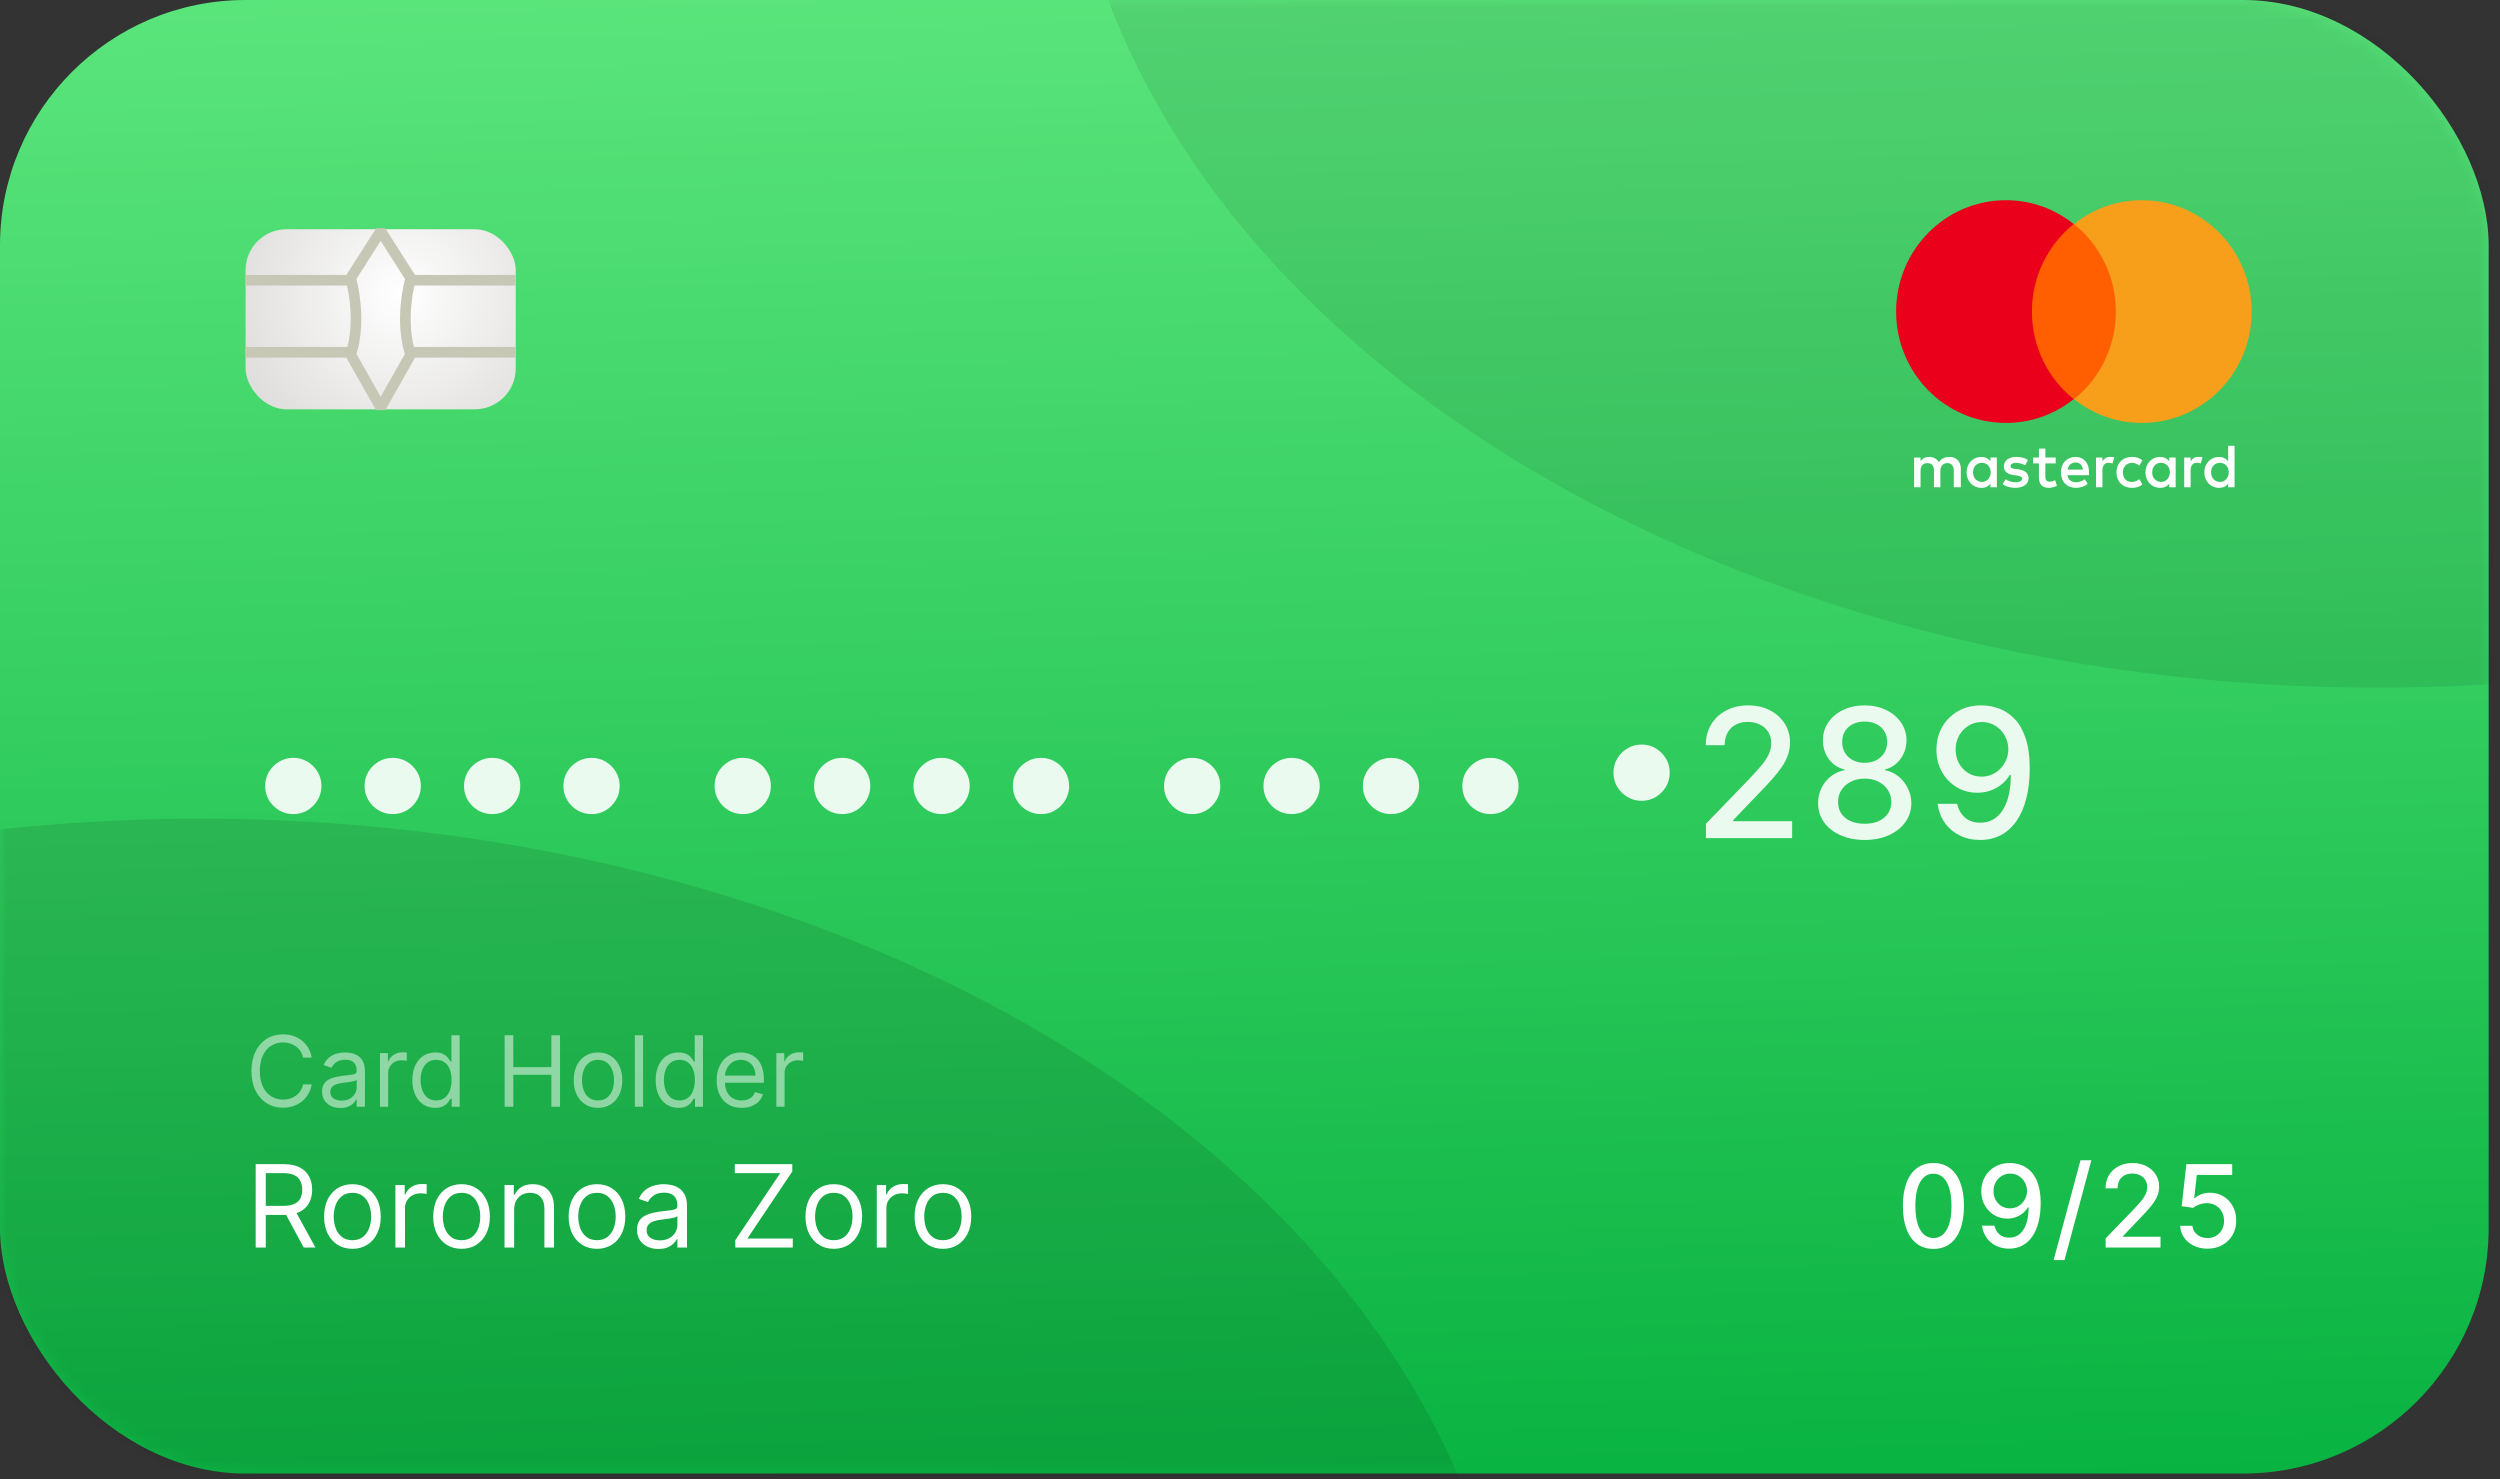 <svg width="191" height="113" viewBox="0 0 191 113" fill="none" xmlns="http://www.w3.org/2000/svg">
<rect x="0" y="0" width="191" height="113" fill="#333333" stroke="none"/>
<rect width="190.133" height="112.579" rx="18.763" fill="url(#paint0_linear_136_1652)"/>
<mask id="mask0_136_1652" style="mask-type:alpha" maskUnits="userSpaceOnUse" x="0" y="0" width="191" height="113">
<rect width="190.133" height="112.579" rx="18.763" fill="#ED713C"/>
</mask>
<g mask="url(#mask0_136_1652)">
<ellipse opacity="0.1" cx="15.323" cy="133.219" rx="100.383" ry="70.675" fill="black"/>
<ellipse opacity="0.08" cx="181.69" cy="-18.138" rx="100.383" ry="70.675" fill="black"/>
</g>
<path d="M147.715 95.416C147.224 95.414 146.804 95.285 146.456 95.028C146.108 94.77 145.841 94.396 145.657 93.905C145.472 93.414 145.38 92.822 145.38 92.13C145.38 91.439 145.472 90.85 145.657 90.36C145.843 89.871 146.111 89.498 146.459 89.241C146.809 88.984 147.228 88.855 147.715 88.855C148.203 88.855 148.62 88.985 148.968 89.244C149.317 89.501 149.583 89.874 149.768 90.364C149.954 90.851 150.047 91.439 150.047 92.13C150.047 92.824 149.955 93.417 149.771 93.908C149.586 94.397 149.32 94.772 148.972 95.031C148.623 95.288 148.205 95.416 147.715 95.416ZM147.715 94.586C148.147 94.586 148.483 94.376 148.726 93.955C148.971 93.534 149.093 92.926 149.093 92.13C149.093 91.601 149.037 91.154 148.925 90.789C148.815 90.422 148.656 90.145 148.449 89.956C148.244 89.765 147.999 89.67 147.715 89.67C147.286 89.67 146.949 89.882 146.705 90.304C146.46 90.727 146.337 91.336 146.335 92.13C146.335 92.66 146.39 93.109 146.5 93.476C146.612 93.841 146.77 94.118 146.975 94.306C147.181 94.493 147.427 94.586 147.715 94.586ZM153.581 88.855C153.865 88.858 154.145 88.909 154.42 89.011C154.696 89.112 154.945 89.278 155.167 89.508C155.39 89.739 155.569 90.049 155.701 90.441C155.836 90.831 155.905 91.316 155.907 91.896C155.907 92.454 155.851 92.951 155.739 93.386C155.627 93.819 155.466 94.185 155.257 94.483C155.049 94.782 154.798 95.009 154.501 95.164C154.205 95.32 153.871 95.398 153.5 95.398C153.121 95.398 152.784 95.323 152.489 95.174C152.195 95.025 151.956 94.818 151.771 94.555C151.587 94.29 151.472 93.985 151.426 93.641H152.374C152.436 93.914 152.563 94.136 152.754 94.306C152.946 94.474 153.195 94.558 153.5 94.558C153.966 94.558 154.33 94.355 154.591 93.949C154.852 93.54 154.984 92.97 154.986 92.238H154.936C154.829 92.417 154.694 92.57 154.532 92.699C154.373 92.827 154.193 92.927 153.994 92.997C153.795 93.068 153.583 93.103 153.357 93.103C152.99 93.103 152.656 93.013 152.356 92.832C152.055 92.652 151.816 92.404 151.637 92.089C151.459 91.774 151.37 91.414 151.37 91.01C151.37 90.608 151.461 90.243 151.644 89.916C151.828 89.588 152.085 89.329 152.415 89.138C152.746 88.946 153.135 88.851 153.581 88.855ZM153.584 89.664C153.341 89.664 153.123 89.724 152.928 89.844C152.735 89.962 152.583 90.123 152.471 90.326C152.359 90.527 152.303 90.751 152.303 90.998C152.303 91.245 152.357 91.468 152.464 91.669C152.574 91.868 152.724 92.027 152.912 92.145C153.103 92.261 153.321 92.319 153.565 92.319C153.748 92.319 153.918 92.284 154.075 92.214C154.233 92.143 154.371 92.046 154.489 91.921C154.607 91.795 154.699 91.652 154.765 91.492C154.832 91.333 154.865 91.165 154.865 90.988C154.865 90.754 154.809 90.537 154.697 90.335C154.587 90.134 154.436 89.973 154.243 89.85C154.05 89.726 153.831 89.664 153.584 89.664ZM159.78 88.644L157.728 96.268H156.898L158.95 88.644H159.78ZM160.87 95.311V94.614L163.025 92.382C163.255 92.139 163.445 91.927 163.594 91.744C163.746 91.559 163.859 91.384 163.933 91.219C164.008 91.053 164.045 90.876 164.045 90.69C164.045 90.478 163.995 90.296 163.896 90.143C163.796 89.987 163.661 89.868 163.489 89.785C163.317 89.7 163.123 89.658 162.907 89.658C162.679 89.658 162.48 89.704 162.31 89.797C162.14 89.891 162.01 90.022 161.918 90.192C161.827 90.362 161.782 90.561 161.782 90.789H160.864C160.864 90.402 160.953 90.063 161.132 89.773C161.31 89.482 161.555 89.257 161.865 89.098C162.176 88.936 162.53 88.855 162.926 88.855C163.326 88.855 163.678 88.935 163.983 89.095C164.29 89.252 164.529 89.468 164.701 89.742C164.873 90.013 164.959 90.32 164.959 90.662C164.959 90.898 164.915 91.129 164.826 91.355C164.739 91.581 164.586 91.833 164.369 92.111C164.151 92.387 163.848 92.721 163.461 93.115L162.195 94.44V94.487H165.062V95.311H160.87ZM168.655 95.398C168.265 95.398 167.915 95.323 167.604 95.174C167.295 95.022 167.049 94.815 166.864 94.552C166.68 94.289 166.581 93.988 166.569 93.65H167.502C167.524 93.924 167.646 94.149 167.865 94.325C168.085 94.501 168.348 94.589 168.655 94.589C168.9 94.589 169.116 94.533 169.305 94.421C169.496 94.307 169.645 94.151 169.753 93.952C169.863 93.753 169.918 93.526 169.918 93.271C169.918 93.012 169.862 92.781 169.75 92.577C169.638 92.374 169.483 92.215 169.286 92.099C169.091 91.982 168.868 91.923 168.615 91.921C168.422 91.921 168.228 91.954 168.033 92.021C167.838 92.087 167.681 92.174 167.561 92.282L166.681 92.151L167.038 88.942H170.539V89.766H167.837L167.635 91.548H167.673C167.797 91.428 167.962 91.327 168.167 91.246C168.374 91.166 168.596 91.125 168.832 91.125C169.22 91.125 169.565 91.218 169.868 91.402C170.173 91.587 170.412 91.838 170.586 92.158C170.762 92.475 170.849 92.84 170.847 93.252C170.849 93.665 170.756 94.033 170.567 94.356C170.381 94.679 170.122 94.934 169.79 95.121C169.46 95.305 169.082 95.398 168.655 95.398Z" fill="white"/>
<path opacity="0.9" d="M22.408 62.198C22.014 62.198 21.654 62.102 21.328 61.91C21.003 61.714 20.742 61.454 20.547 61.128C20.355 60.802 20.258 60.442 20.258 60.048C20.258 59.651 20.355 59.291 20.547 58.968C20.742 58.642 21.003 58.383 21.328 58.191C21.654 57.996 22.014 57.898 22.408 57.898C22.806 57.898 23.166 57.996 23.488 58.191C23.814 58.383 24.073 58.642 24.265 58.968C24.46 59.291 24.558 59.651 24.558 60.048C24.558 60.442 24.46 60.802 24.265 61.128C24.073 61.454 23.814 61.714 23.488 61.91C23.166 62.102 22.806 62.198 22.408 62.198ZM30.004 62.198C29.61 62.198 29.25 62.102 28.924 61.91C28.598 61.714 28.338 61.454 28.142 61.128C27.95 60.802 27.854 60.442 27.854 60.048C27.854 59.651 27.95 59.291 28.142 58.968C28.338 58.642 28.598 58.383 28.924 58.191C29.25 57.996 29.61 57.898 30.004 57.898C30.401 57.898 30.761 57.996 31.084 58.191C31.41 58.383 31.669 58.642 31.861 58.968C32.056 59.291 32.154 59.651 32.154 60.048C32.154 60.442 32.056 60.802 31.861 61.128C31.669 61.454 31.41 61.714 31.084 61.91C30.761 62.102 30.401 62.198 30.004 62.198ZM37.6 62.198C37.206 62.198 36.846 62.102 36.52 61.91C36.194 61.714 35.933 61.454 35.738 61.128C35.546 60.802 35.45 60.442 35.45 60.048C35.45 59.651 35.546 59.291 35.738 58.968C35.933 58.642 36.194 58.383 36.52 58.191C36.846 57.996 37.206 57.898 37.6 57.898C37.997 57.898 38.357 57.996 38.679 58.191C39.005 58.383 39.264 58.642 39.456 58.968C39.652 59.291 39.75 59.651 39.75 60.048C39.75 60.442 39.652 60.802 39.456 61.128C39.264 61.454 39.005 61.714 38.679 61.91C38.357 62.102 37.997 62.198 37.6 62.198ZM45.195 62.198C44.801 62.198 44.441 62.102 44.115 61.91C43.79 61.714 43.529 61.454 43.334 61.128C43.141 60.802 43.045 60.442 43.045 60.048C43.045 59.651 43.141 59.291 43.334 58.968C43.529 58.642 43.79 58.383 44.115 58.191C44.441 57.996 44.801 57.898 45.195 57.898C45.593 57.898 45.953 57.996 46.275 58.191C46.601 58.383 46.86 58.642 47.052 58.968C47.248 59.291 47.345 59.651 47.345 60.048C47.345 60.442 47.248 60.802 47.052 61.128C46.86 61.454 46.601 61.714 46.275 61.91C45.953 62.102 45.593 62.198 45.195 62.198ZM56.745 62.198C56.351 62.198 55.991 62.102 55.665 61.91C55.34 61.714 55.079 61.454 54.883 61.128C54.691 60.802 54.595 60.442 54.595 60.048C54.595 59.651 54.691 59.291 54.883 58.968C55.079 58.642 55.34 58.383 55.665 58.191C55.991 57.996 56.351 57.898 56.745 57.898C57.143 57.898 57.502 57.996 57.825 58.191C58.151 58.383 58.41 58.642 58.602 58.968C58.797 59.291 58.895 59.651 58.895 60.048C58.895 60.442 58.797 60.802 58.602 61.128C58.41 61.454 58.151 61.714 57.825 61.91C57.502 62.102 57.143 62.198 56.745 62.198ZM64.341 62.198C63.947 62.198 63.587 62.102 63.261 61.91C62.935 61.714 62.675 61.454 62.479 61.128C62.287 60.802 62.191 60.442 62.191 60.048C62.191 59.651 62.287 59.291 62.479 58.968C62.675 58.642 62.935 58.383 63.261 58.191C63.587 57.996 63.947 57.898 64.341 57.898C64.738 57.898 65.098 57.996 65.421 58.191C65.746 58.383 66.005 58.642 66.198 58.968C66.393 59.291 66.491 59.651 66.491 60.048C66.491 60.442 66.393 60.802 66.198 61.128C66.005 61.454 65.746 61.714 65.421 61.91C65.098 62.102 64.738 62.198 64.341 62.198ZM71.936 62.198C71.542 62.198 71.182 62.102 70.857 61.91C70.531 61.714 70.27 61.454 70.075 61.128C69.883 60.802 69.787 60.442 69.787 60.048C69.787 59.651 69.883 59.291 70.075 58.968C70.27 58.642 70.531 58.383 70.857 58.191C71.182 57.996 71.542 57.898 71.936 57.898C72.334 57.898 72.694 57.996 73.016 58.191C73.342 58.383 73.601 58.642 73.793 58.968C73.989 59.291 74.086 59.651 74.086 60.048C74.086 60.442 73.989 60.802 73.793 61.128C73.601 61.454 73.342 61.714 73.016 61.91C72.694 62.102 72.334 62.198 71.936 62.198ZM79.532 62.198C79.138 62.198 78.778 62.102 78.452 61.91C78.126 61.714 77.866 61.454 77.671 61.128C77.478 60.802 77.382 60.442 77.382 60.048C77.382 59.651 77.478 59.291 77.671 58.968C77.866 58.642 78.126 58.383 78.452 58.191C78.778 57.996 79.138 57.898 79.532 57.898C79.93 57.898 80.29 57.996 80.612 58.191C80.938 58.383 81.197 58.642 81.389 58.968C81.584 59.291 81.682 59.651 81.682 60.048C81.682 60.442 81.584 60.802 81.389 61.128C81.197 61.454 80.938 61.714 80.612 61.91C80.29 62.102 79.93 62.198 79.532 62.198ZM91.082 62.198C90.688 62.198 90.328 62.102 90.002 61.91C89.676 61.714 89.416 61.454 89.22 61.128C89.028 60.802 88.932 60.442 88.932 60.048C88.932 59.651 89.028 59.291 89.22 58.968C89.416 58.642 89.676 58.383 90.002 58.191C90.328 57.996 90.688 57.898 91.082 57.898C91.479 57.898 91.839 57.996 92.162 58.191C92.488 58.383 92.746 58.642 92.939 58.968C93.134 59.291 93.232 59.651 93.232 60.048C93.232 60.442 93.134 60.802 92.939 61.128C92.746 61.454 92.488 61.714 92.162 61.91C91.839 62.102 91.479 62.198 91.082 62.198ZM98.678 62.198C98.284 62.198 97.924 62.102 97.598 61.91C97.272 61.714 97.011 61.454 96.816 61.128C96.624 60.802 96.528 60.442 96.528 60.048C96.528 59.651 96.624 59.291 96.816 58.968C97.011 58.642 97.272 58.383 97.598 58.191C97.924 57.996 98.284 57.898 98.678 57.898C99.075 57.898 99.435 57.996 99.757 58.191C100.083 58.383 100.342 58.642 100.534 58.968C100.73 59.291 100.828 59.651 100.828 60.048C100.828 60.442 100.73 60.802 100.534 61.128C100.342 61.454 100.083 61.714 99.757 61.91C99.435 62.102 99.075 62.198 98.678 62.198ZM106.273 62.198C105.879 62.198 105.519 62.102 105.193 61.91C104.868 61.714 104.607 61.454 104.412 61.128C104.219 60.802 104.123 60.442 104.123 60.048C104.123 59.651 104.219 59.291 104.412 58.968C104.607 58.642 104.868 58.383 105.193 58.191C105.519 57.996 105.879 57.898 106.273 57.898C106.671 57.898 107.031 57.996 107.353 58.191C107.679 58.383 107.938 58.642 108.13 58.968C108.326 59.291 108.423 59.651 108.423 60.048C108.423 60.442 108.326 60.802 108.13 61.128C107.938 61.454 107.679 61.714 107.353 61.91C107.031 62.102 106.671 62.198 106.273 62.198ZM113.869 62.198C113.475 62.198 113.115 62.102 112.789 61.91C112.463 61.714 112.203 61.454 112.007 61.128C111.815 60.802 111.719 60.442 111.719 60.048C111.719 59.651 111.815 59.291 112.007 58.968C112.203 58.642 112.463 58.383 112.789 58.191C113.115 57.996 113.475 57.898 113.869 57.898C114.266 57.898 114.626 57.996 114.949 58.191C115.275 58.383 115.534 58.642 115.726 58.968C115.921 59.291 116.019 59.651 116.019 60.048C116.019 60.442 115.921 60.802 115.726 61.128C115.534 61.454 115.275 61.714 114.949 61.91C114.626 62.102 114.266 62.198 113.869 62.198ZM125.419 61.182C125.025 61.182 124.665 61.086 124.339 60.893C124.013 60.698 123.753 60.437 123.557 60.111C123.365 59.786 123.269 59.426 123.269 59.032C123.269 58.634 123.365 58.274 123.557 57.952C123.753 57.626 124.013 57.367 124.339 57.175C124.665 56.979 125.025 56.882 125.419 56.882C125.816 56.882 126.176 56.979 126.499 57.175C126.824 57.367 127.083 57.626 127.276 57.952C127.471 58.274 127.569 58.634 127.569 59.032C127.569 59.426 127.471 59.786 127.276 60.111C127.083 60.437 126.824 60.698 126.499 60.893C126.176 61.086 125.816 61.182 125.419 61.182ZM130.332 64.035V62.941L133.718 59.432C134.08 59.051 134.378 58.717 134.612 58.431C134.85 58.141 135.028 57.865 135.145 57.605C135.262 57.344 135.321 57.067 135.321 56.774C135.321 56.442 135.243 56.155 135.086 55.914C134.93 55.67 134.716 55.483 134.446 55.352C134.176 55.219 133.871 55.152 133.532 55.152C133.174 55.152 132.861 55.225 132.594 55.372C132.327 55.518 132.122 55.725 131.979 55.992C131.835 56.26 131.764 56.572 131.764 56.931H130.322C130.322 56.321 130.462 55.789 130.742 55.333C131.022 54.877 131.407 54.523 131.896 54.273C132.384 54.018 132.94 53.891 133.562 53.891C134.19 53.891 134.744 54.017 135.223 54.268C135.705 54.515 136.081 54.854 136.352 55.284C136.622 55.711 136.757 56.193 136.757 56.73C136.757 57.102 136.687 57.465 136.547 57.82C136.41 58.175 136.171 58.571 135.829 59.007C135.487 59.441 135.011 59.967 134.402 60.586L132.413 62.667V62.74H136.919V64.035H130.332ZM142.464 64.172C141.764 64.172 141.145 64.051 140.608 63.81C140.073 63.569 139.655 63.237 139.352 62.814C139.049 62.39 138.899 61.908 138.902 61.367C138.899 60.944 138.985 60.554 139.161 60.2C139.34 59.841 139.583 59.543 139.889 59.305C140.196 59.064 140.538 58.911 140.915 58.846V58.787C140.417 58.667 140.018 58.4 139.718 57.986C139.419 57.572 139.27 57.097 139.274 56.559C139.27 56.048 139.406 55.592 139.679 55.191C139.956 54.787 140.336 54.469 140.818 54.238C141.3 54.007 141.849 53.891 142.464 53.891C143.074 53.891 143.618 54.009 144.096 54.243C144.579 54.474 144.958 54.792 145.235 55.196C145.512 55.597 145.652 56.051 145.655 56.559C145.652 57.097 145.499 57.572 145.196 57.986C144.893 58.4 144.499 58.667 144.013 58.787V58.846C144.388 58.911 144.725 59.064 145.025 59.305C145.328 59.543 145.569 59.841 145.748 60.2C145.93 60.554 146.023 60.944 146.027 61.367C146.023 61.908 145.87 62.39 145.567 62.814C145.264 63.237 144.844 63.569 144.307 63.81C143.772 64.051 143.158 64.172 142.464 64.172ZM142.464 62.936C142.878 62.936 143.236 62.867 143.539 62.73C143.842 62.59 144.077 62.397 144.243 62.149C144.409 61.898 144.494 61.605 144.497 61.27C144.494 60.921 144.403 60.613 144.223 60.346C144.048 60.079 143.808 59.869 143.505 59.716C143.202 59.563 142.855 59.486 142.464 59.486C142.07 59.486 141.72 59.563 141.414 59.716C141.108 59.869 140.867 60.079 140.691 60.346C140.515 60.613 140.429 60.921 140.432 61.27C140.429 61.605 140.508 61.898 140.671 62.149C140.837 62.397 141.073 62.59 141.38 62.73C141.686 62.867 142.047 62.936 142.464 62.936ZM142.464 58.279C142.797 58.279 143.092 58.212 143.349 58.079C143.606 57.945 143.808 57.76 143.955 57.522C144.105 57.284 144.181 57.005 144.184 56.686C144.181 56.373 144.106 56.1 143.96 55.865C143.816 55.631 143.616 55.45 143.359 55.323C143.101 55.193 142.803 55.127 142.464 55.127C142.119 55.127 141.816 55.193 141.556 55.323C141.298 55.45 141.098 55.631 140.955 55.865C140.811 56.1 140.741 56.373 140.744 56.686C140.741 57.005 140.813 57.284 140.959 57.522C141.106 57.76 141.308 57.945 141.565 58.079C141.826 58.212 142.126 58.279 142.464 58.279ZM151.417 53.891C151.864 53.895 152.303 53.976 152.737 54.136C153.17 54.295 153.561 54.556 153.909 54.917C154.261 55.279 154.541 55.768 154.75 56.383C154.961 56.996 155.069 57.758 155.072 58.67C155.072 59.546 154.984 60.327 154.808 61.011C154.632 61.691 154.38 62.266 154.051 62.735C153.725 63.205 153.329 63.561 152.864 63.806C152.398 64.05 151.873 64.172 151.29 64.172C150.694 64.172 150.165 64.055 149.702 63.82C149.24 63.586 148.863 63.261 148.573 62.848C148.284 62.431 148.103 61.952 148.031 61.411H149.521C149.619 61.841 149.818 62.19 150.118 62.457C150.42 62.721 150.811 62.853 151.29 62.853C152.023 62.853 152.595 62.533 153.005 61.895C153.416 61.253 153.623 60.357 153.626 59.208H153.548C153.378 59.488 153.167 59.729 152.912 59.931C152.662 60.133 152.38 60.289 152.067 60.4C151.754 60.511 151.421 60.566 151.065 60.566C150.489 60.566 149.964 60.424 149.492 60.141C149.02 59.857 148.643 59.468 148.363 58.973C148.083 58.478 147.943 57.913 147.943 57.278C147.943 56.645 148.086 56.072 148.373 55.557C148.663 55.043 149.067 54.636 149.585 54.336C150.106 54.033 150.717 53.885 151.417 53.891ZM151.422 55.162C151.041 55.162 150.697 55.256 150.391 55.445C150.088 55.631 149.849 55.883 149.673 56.203C149.497 56.519 149.409 56.87 149.409 57.258C149.409 57.646 149.494 57.997 149.663 58.313C149.836 58.626 150.07 58.875 150.367 59.061C150.666 59.243 151.008 59.335 151.393 59.335C151.679 59.335 151.947 59.279 152.194 59.169C152.442 59.058 152.658 58.905 152.844 58.709C153.03 58.51 153.175 58.286 153.279 58.035C153.383 57.784 153.435 57.52 153.435 57.243C153.435 56.875 153.347 56.533 153.171 56.217C152.999 55.901 152.761 55.647 152.458 55.455C152.155 55.26 151.81 55.162 151.422 55.162Z" fill="white"/>
<path d="M154.772 17.116H162.116V30.492H154.772V17.116Z" fill="#FF5F00"/>
<path d="M149.806 37.225V35.807C149.806 35.263 149.48 34.909 148.92 34.909C148.641 34.909 148.338 35.003 148.128 35.311C147.965 35.051 147.731 34.909 147.382 34.909C147.148 34.909 146.915 34.98 146.729 35.24V34.956H146.239V37.225H146.729V35.972C146.729 35.571 146.939 35.382 147.265 35.382C147.591 35.382 147.755 35.594 147.755 35.972V37.225H148.244V35.972C148.244 35.571 148.477 35.382 148.781 35.382C149.107 35.382 149.27 35.594 149.27 35.972V37.225H149.806ZM157.057 34.956H156.265V34.271H155.775V34.956H155.332V35.405H155.775V36.445C155.775 36.965 155.985 37.272 156.544 37.272C156.754 37.272 156.987 37.201 157.151 37.107L157.011 36.681C156.871 36.776 156.708 36.8 156.591 36.8C156.358 36.8 156.265 36.658 156.265 36.421V35.405H157.057V34.956ZM161.207 34.909C160.928 34.909 160.741 35.051 160.625 35.24V34.956H160.135V37.225H160.625V35.949C160.625 35.571 160.788 35.358 161.091 35.358C161.184 35.358 161.301 35.382 161.394 35.405L161.534 34.933C161.44 34.909 161.301 34.909 161.207 34.909V34.909ZM154.936 35.145C154.702 34.98 154.376 34.909 154.026 34.909C153.467 34.909 153.094 35.193 153.094 35.642C153.094 36.02 153.374 36.232 153.863 36.303L154.096 36.327C154.353 36.374 154.493 36.445 154.493 36.563C154.493 36.729 154.306 36.847 153.98 36.847C153.653 36.847 153.397 36.729 153.234 36.611L153.001 36.989C153.257 37.178 153.607 37.272 153.956 37.272C154.609 37.272 154.982 36.965 154.982 36.54C154.982 36.138 154.679 35.925 154.213 35.854L153.98 35.831C153.77 35.807 153.607 35.76 153.607 35.618C153.607 35.453 153.77 35.358 154.026 35.358C154.306 35.358 154.586 35.476 154.726 35.547L154.936 35.145ZM167.945 34.909C167.666 34.909 167.479 35.051 167.362 35.24V34.956H166.873V37.225H167.362V35.949C167.362 35.571 167.526 35.358 167.829 35.358C167.922 35.358 168.039 35.382 168.132 35.405L168.272 34.933C168.179 34.909 168.039 34.909 167.945 34.909ZM161.697 36.09C161.697 36.776 162.163 37.272 162.886 37.272C163.212 37.272 163.446 37.201 163.679 37.012L163.446 36.611C163.259 36.752 163.073 36.823 162.863 36.823C162.466 36.823 162.187 36.54 162.187 36.09C162.187 35.665 162.466 35.382 162.863 35.358C163.073 35.358 163.259 35.429 163.446 35.571L163.679 35.169C163.446 34.98 163.212 34.909 162.886 34.909C162.163 34.909 161.697 35.405 161.697 36.09ZM166.22 36.09V34.956H165.73V35.24C165.567 35.027 165.334 34.909 165.031 34.909C164.402 34.909 163.912 35.405 163.912 36.09C163.912 36.776 164.402 37.272 165.031 37.272C165.357 37.272 165.591 37.154 165.73 36.941V37.225H166.22V36.09ZM164.425 36.09C164.425 35.689 164.681 35.358 165.101 35.358C165.497 35.358 165.777 35.665 165.777 36.09C165.777 36.492 165.497 36.823 165.101 36.823C164.681 36.8 164.425 36.492 164.425 36.09ZM158.573 34.909C157.92 34.909 157.454 35.382 157.454 36.09C157.454 36.8 157.92 37.272 158.596 37.272C158.922 37.272 159.249 37.178 159.505 36.965L159.272 36.611C159.086 36.752 158.853 36.847 158.619 36.847C158.316 36.847 158.013 36.705 157.943 36.303H159.599V36.114C159.622 35.382 159.202 34.909 158.573 34.909H158.573ZM158.573 35.334C158.876 35.334 159.086 35.523 159.132 35.878H157.967C158.013 35.571 158.223 35.334 158.573 35.334ZM170.72 36.09V34.058H170.23V35.24C170.067 35.027 169.834 34.909 169.531 34.909C168.901 34.909 168.412 35.405 168.412 36.09C168.412 36.776 168.901 37.272 169.531 37.272C169.857 37.272 170.09 37.154 170.23 36.941V37.225H170.72V36.09ZM168.925 36.09C168.925 35.689 169.181 35.358 169.601 35.358C169.997 35.358 170.277 35.665 170.277 36.09C170.277 36.492 169.997 36.823 169.601 36.823C169.181 36.8 168.925 36.492 168.925 36.09ZM152.558 36.09V34.956H152.068V35.24C151.905 35.027 151.672 34.909 151.368 34.909C150.739 34.909 150.249 35.405 150.249 36.09C150.249 36.776 150.739 37.272 151.368 37.272C151.695 37.272 151.928 37.154 152.068 36.941V37.225H152.558V36.09ZM150.739 36.09C150.739 35.689 150.995 35.358 151.415 35.358C151.811 35.358 152.091 35.665 152.091 36.09C152.091 36.492 151.811 36.823 151.415 36.823C150.995 36.8 150.739 36.492 150.739 36.09Z" fill="white"/>
<path d="M155.238 23.804C155.238 21.086 156.497 18.675 158.432 17.116C157.01 15.981 155.215 15.296 153.257 15.296C148.617 15.296 144.863 19.101 144.863 23.804C144.863 28.507 148.617 32.312 153.257 32.312C155.215 32.312 157.01 31.627 158.432 30.492C156.497 28.956 155.238 26.522 155.238 23.804Z" fill="#EB001B"/>
<path d="M172.025 23.804C172.025 28.507 168.271 32.312 163.631 32.312C161.673 32.312 159.878 31.627 158.456 30.492C160.414 28.932 161.65 26.522 161.65 23.804C161.65 21.086 160.391 18.675 158.456 17.116C159.878 15.981 161.673 15.296 163.631 15.296C168.271 15.296 172.025 19.125 172.025 23.804H172.025Z" fill="#F79E1B"/>
<rect x="18.763" y="17.512" width="20.64" height="13.76" rx="3.127" fill="url(#paint1_radial_136_1652)"/>
<path fill-rule="evenodd" clip-rule="evenodd" d="M29.083 17.649L26.79 21.245C26.79 21.245 27.707 24.391 26.79 27.088L29.083 31.133L31.376 27.088C31.376 27.088 30.459 24.841 31.376 21.245C31.376 21.245 29.083 17.649 29.083 17.649Z" stroke="#C7C7B6" stroke-width="0.813" stroke-linejoin="bevel"/>
<path d="M18.763 21.41H26.79" stroke="#C7C7B6" stroke-width="0.813" stroke-linejoin="bevel"/>
<path d="M31.146 21.41H39.402" stroke="#C7C7B6" stroke-width="0.813" stroke-linejoin="bevel"/>
<path d="M18.763 26.913H26.79" stroke="#C7C7B6" stroke-width="0.813" stroke-linejoin="bevel"/>
<path d="M31.146 26.913H39.402" stroke="#C7C7B6" stroke-width="0.813" stroke-linejoin="bevel"/>
<g clip-path="url(#clip0_136_1652)">
<path d="M19.534 95.311V88.942H21.686C22.184 88.942 22.592 89.027 22.911 89.197C23.23 89.365 23.467 89.597 23.62 89.891C23.773 90.185 23.85 90.52 23.85 90.895C23.85 91.27 23.773 91.603 23.62 91.893C23.467 92.183 23.231 92.412 22.914 92.577C22.597 92.741 22.192 92.823 21.698 92.823H19.957V92.126H21.674C22.014 92.126 22.287 92.077 22.494 91.977C22.704 91.878 22.855 91.737 22.948 91.554C23.044 91.37 23.091 91.15 23.091 90.895C23.091 90.64 23.044 90.417 22.948 90.227C22.853 90.036 22.701 89.889 22.491 89.785C22.282 89.679 22.005 89.626 21.661 89.626H20.305V95.311H19.534ZM22.532 92.45L24.099 95.311H23.203L21.661 92.45H22.532ZM26.925 95.41C26.494 95.41 26.115 95.307 25.79 95.102C25.466 94.897 25.213 94.61 25.031 94.241C24.851 93.872 24.761 93.441 24.761 92.947C24.761 92.45 24.851 92.016 25.031 91.644C25.213 91.273 25.466 90.985 25.79 90.78C26.115 90.575 26.494 90.472 26.925 90.472C27.356 90.472 27.733 90.575 28.056 90.78C28.382 90.985 28.635 91.273 28.815 91.644C28.998 92.016 29.089 92.45 29.089 92.947C29.089 93.441 28.998 93.872 28.815 94.241C28.635 94.61 28.382 94.897 28.056 95.102C27.733 95.307 27.356 95.41 26.925 95.41ZM26.925 94.751C27.252 94.751 27.522 94.667 27.733 94.499C27.945 94.331 28.101 94.11 28.203 93.837C28.304 93.563 28.355 93.267 28.355 92.947C28.355 92.628 28.304 92.331 28.203 92.055C28.101 91.779 27.945 91.556 27.733 91.386C27.522 91.216 27.252 91.132 26.925 91.132C26.597 91.132 26.328 91.216 26.116 91.386C25.905 91.556 25.748 91.779 25.647 92.055C25.545 92.331 25.494 92.628 25.494 92.947C25.494 93.267 25.545 93.563 25.647 93.837C25.748 94.11 25.905 94.331 26.116 94.499C26.328 94.667 26.597 94.751 26.925 94.751ZM30.209 95.311V90.534H30.918V91.256H30.968C31.055 91.019 31.212 90.828 31.44 90.681C31.668 90.533 31.925 90.46 32.211 90.46C32.265 90.46 32.333 90.461 32.414 90.463C32.494 90.465 32.556 90.468 32.597 90.472V91.219C32.572 91.212 32.515 91.203 32.426 91.191C32.339 91.176 32.247 91.169 32.149 91.169C31.917 91.169 31.71 91.218 31.527 91.315C31.347 91.41 31.204 91.543 31.098 91.713C30.995 91.881 30.943 92.073 30.943 92.288V95.311H30.209ZM35.262 95.41C34.831 95.41 34.452 95.307 34.127 95.102C33.803 94.897 33.551 94.61 33.368 94.241C33.188 93.872 33.098 93.441 33.098 92.947C33.098 92.45 33.188 92.016 33.368 91.644C33.551 91.273 33.803 90.985 34.127 90.78C34.452 90.575 34.831 90.472 35.262 90.472C35.693 90.472 36.07 90.575 36.394 90.78C36.719 90.985 36.972 91.273 37.152 91.644C37.335 92.016 37.426 92.45 37.426 92.947C37.426 93.441 37.335 93.872 37.152 94.241C36.972 94.61 36.719 94.897 36.394 95.102C36.07 95.307 35.693 95.41 35.262 95.41ZM35.262 94.751C35.589 94.751 35.859 94.667 36.07 94.499C36.282 94.331 36.438 94.11 36.54 93.837C36.641 93.563 36.692 93.267 36.692 92.947C36.692 92.628 36.641 92.331 36.54 92.055C36.438 91.779 36.282 91.556 36.07 91.386C35.859 91.216 35.589 91.132 35.262 91.132C34.934 91.132 34.665 91.216 34.453 91.386C34.242 91.556 34.085 91.779 33.984 92.055C33.882 92.331 33.831 92.628 33.831 92.947C33.831 93.267 33.882 93.563 33.984 93.837C34.085 94.11 34.242 94.331 34.453 94.499C34.665 94.667 34.934 94.751 35.262 94.751ZM39.28 92.437V95.311H38.546V90.534H39.255V91.281H39.317C39.429 91.038 39.599 90.843 39.827 90.696C40.055 90.547 40.35 90.472 40.71 90.472C41.034 90.472 41.317 90.539 41.559 90.671C41.802 90.802 41.99 91.001 42.125 91.268C42.26 91.534 42.327 91.869 42.327 92.276V95.311H41.593V92.326C41.593 91.95 41.496 91.658 41.301 91.449C41.106 91.237 40.839 91.132 40.499 91.132C40.265 91.132 40.055 91.182 39.871 91.284C39.688 91.385 39.544 91.534 39.438 91.728C39.333 91.923 39.28 92.16 39.28 92.437ZM45.608 95.41C45.177 95.41 44.799 95.307 44.474 95.102C44.15 94.897 43.897 94.61 43.715 94.241C43.534 93.872 43.444 93.441 43.444 92.947C43.444 92.45 43.534 92.016 43.715 91.644C43.897 91.273 44.15 90.985 44.474 90.78C44.799 90.575 45.177 90.472 45.608 90.472C46.04 90.472 46.417 90.575 46.74 90.78C47.066 90.985 47.319 91.273 47.499 91.644C47.681 92.016 47.773 92.45 47.773 92.947C47.773 93.441 47.681 93.872 47.499 94.241C47.319 94.61 47.066 94.897 46.74 95.102C46.417 95.307 46.04 95.41 45.608 95.41ZM45.608 94.751C45.936 94.751 46.205 94.667 46.417 94.499C46.628 94.331 46.785 94.11 46.886 93.837C46.988 93.563 47.039 93.267 47.039 92.947C47.039 92.628 46.988 92.331 46.886 92.055C46.785 91.779 46.628 91.556 46.417 91.386C46.205 91.216 45.936 91.132 45.608 91.132C45.281 91.132 45.011 91.216 44.8 91.386C44.589 91.556 44.432 91.779 44.33 92.055C44.229 92.331 44.178 92.628 44.178 92.947C44.178 93.267 44.229 93.563 44.33 93.837C44.432 94.11 44.589 94.331 44.8 94.499C45.011 94.667 45.281 94.751 45.608 94.751ZM50.298 95.422C49.995 95.422 49.721 95.365 49.474 95.251C49.227 95.135 49.032 94.969 48.886 94.751C48.741 94.531 48.669 94.266 48.669 93.955C48.669 93.681 48.723 93.459 48.831 93.289C48.938 93.117 49.082 92.983 49.263 92.885C49.443 92.788 49.642 92.715 49.86 92.668C50.08 92.618 50.3 92.578 50.522 92.549C50.812 92.512 51.048 92.484 51.228 92.465C51.41 92.445 51.543 92.41 51.626 92.363C51.711 92.315 51.753 92.232 51.753 92.114V92.089C51.753 91.782 51.669 91.544 51.502 91.374C51.336 91.204 51.084 91.119 50.746 91.119C50.396 91.119 50.121 91.196 49.922 91.349C49.723 91.502 49.583 91.666 49.502 91.84L48.806 91.592C48.93 91.302 49.096 91.076 49.303 90.914C49.513 90.75 49.741 90.636 49.987 90.572C50.236 90.505 50.481 90.472 50.721 90.472C50.874 90.472 51.051 90.491 51.25 90.528C51.451 90.564 51.645 90.637 51.831 90.749C52.02 90.861 52.176 91.03 52.301 91.256C52.425 91.482 52.487 91.784 52.487 92.164V95.311H51.753V94.664H51.716C51.666 94.767 51.583 94.878 51.467 94.996C51.351 95.115 51.197 95.215 51.004 95.298C50.811 95.381 50.576 95.422 50.298 95.422ZM50.41 94.763C50.7 94.763 50.945 94.706 51.144 94.592C51.345 94.478 51.496 94.331 51.598 94.151C51.702 93.97 51.753 93.781 51.753 93.582V92.91C51.722 92.947 51.654 92.982 51.548 93.013C51.444 93.042 51.324 93.068 51.188 93.09C51.053 93.111 50.921 93.13 50.793 93.146C50.666 93.161 50.563 93.173 50.485 93.184C50.294 93.209 50.116 93.249 49.95 93.305C49.786 93.359 49.654 93.441 49.552 93.551C49.452 93.658 49.403 93.806 49.403 93.992C49.403 94.247 49.497 94.44 49.686 94.57C49.876 94.699 50.118 94.763 50.41 94.763ZM56.177 95.311V94.751L59.61 89.626H56.14V88.942H60.531V89.502L57.098 94.626H60.568V95.311H56.177ZM63.702 95.41C63.271 95.41 62.893 95.307 62.567 95.102C62.244 94.897 61.991 94.61 61.809 94.241C61.628 93.872 61.538 93.441 61.538 92.947C61.538 92.45 61.628 92.016 61.809 91.644C61.991 91.273 62.244 90.985 62.567 90.78C62.893 90.575 63.271 90.472 63.702 90.472C64.133 90.472 64.511 90.575 64.834 90.78C65.159 90.985 65.412 91.273 65.593 91.644C65.775 92.016 65.866 92.45 65.866 92.947C65.866 93.441 65.775 93.872 65.593 94.241C65.412 94.61 65.159 94.897 64.834 95.102C64.511 95.307 64.133 95.41 63.702 95.41ZM63.702 94.751C64.03 94.751 64.299 94.667 64.511 94.499C64.722 94.331 64.879 94.11 64.98 93.837C65.082 93.563 65.132 93.267 65.132 92.947C65.132 92.628 65.082 92.331 64.98 92.055C64.879 91.779 64.722 91.556 64.511 91.386C64.299 91.216 64.03 91.132 63.702 91.132C63.375 91.132 63.105 91.216 62.894 91.386C62.682 91.556 62.526 91.779 62.424 92.055C62.323 92.331 62.272 92.628 62.272 92.947C62.272 93.267 62.323 93.563 62.424 93.837C62.526 94.11 62.682 94.331 62.894 94.499C63.105 94.667 63.375 94.751 63.702 94.751ZM66.987 95.311V90.534H67.695V91.256H67.745C67.832 91.019 67.99 90.828 68.218 90.681C68.446 90.533 68.703 90.46 68.989 90.46C69.043 90.46 69.11 90.461 69.191 90.463C69.272 90.465 69.333 90.468 69.374 90.472V91.219C69.35 91.212 69.293 91.203 69.204 91.191C69.116 91.176 69.024 91.169 68.927 91.169C68.695 91.169 68.487 91.218 68.305 91.315C68.124 91.41 67.981 91.543 67.876 91.713C67.772 91.881 67.72 92.073 67.72 92.288V95.311H66.987ZM72.039 95.41C71.608 95.41 71.23 95.307 70.904 95.102C70.581 94.897 70.328 94.61 70.146 94.241C69.965 93.872 69.875 93.441 69.875 92.947C69.875 92.45 69.965 92.016 70.146 91.644C70.328 91.273 70.581 90.985 70.904 90.78C71.23 90.575 71.608 90.472 72.039 90.472C72.471 90.472 72.848 90.575 73.171 90.78C73.497 90.985 73.749 91.273 73.93 91.644C74.112 92.016 74.204 92.45 74.204 92.947C74.204 93.441 74.112 93.872 73.93 94.241C73.749 94.61 73.497 94.897 73.171 95.102C72.848 95.307 72.471 95.41 72.039 95.41ZM72.039 94.751C72.367 94.751 72.636 94.667 72.848 94.499C73.059 94.331 73.216 94.11 73.317 93.837C73.419 93.563 73.47 93.267 73.47 92.947C73.47 92.628 73.419 92.331 73.317 92.055C73.216 91.779 73.059 91.556 72.848 91.386C72.636 91.216 72.367 91.132 72.039 91.132C71.712 91.132 71.442 91.216 71.231 91.386C71.019 91.556 70.863 91.779 70.761 92.055C70.66 92.331 70.609 92.628 70.609 92.947C70.609 93.267 70.66 93.563 70.761 93.837C70.863 94.11 71.019 94.331 71.231 94.499C71.442 94.667 71.712 94.751 72.039 94.751Z" fill="white"/>
<path opacity="0.502" d="M23.816 80.802H23.155C23.116 80.612 23.048 80.445 22.95 80.301C22.854 80.157 22.737 80.036 22.598 79.939C22.462 79.839 22.31 79.764 22.143 79.715C21.976 79.665 21.802 79.64 21.62 79.64C21.29 79.64 20.99 79.724 20.722 79.891C20.456 80.058 20.243 80.304 20.085 80.629C19.929 80.954 19.851 81.353 19.851 81.826C19.851 82.298 19.929 82.697 20.085 83.022C20.243 83.347 20.456 83.593 20.722 83.76C20.99 83.927 21.29 84.011 21.62 84.011C21.802 84.011 21.976 83.986 22.143 83.936C22.31 83.887 22.462 83.813 22.598 83.715C22.737 83.616 22.854 83.494 22.95 83.35C23.048 83.204 23.116 83.037 23.155 82.849H23.816C23.767 83.128 23.676 83.377 23.545 83.598C23.413 83.818 23.25 84.006 23.054 84.16C22.859 84.313 22.639 84.429 22.396 84.509C22.154 84.589 21.896 84.629 21.62 84.629C21.155 84.629 20.741 84.516 20.378 84.288C20.016 84.061 19.731 83.737 19.523 83.318C19.315 82.899 19.211 82.401 19.211 81.826C19.211 81.25 19.315 80.752 19.523 80.333C19.731 79.914 20.016 79.59 20.378 79.363C20.741 79.135 21.155 79.022 21.62 79.022C21.896 79.022 22.154 79.062 22.396 79.142C22.639 79.222 22.859 79.339 23.054 79.493C23.25 79.646 23.413 79.833 23.545 80.053C23.676 80.272 23.767 80.521 23.816 80.802ZM26.004 84.651C25.744 84.651 25.509 84.602 25.298 84.504C25.086 84.404 24.918 84.261 24.794 84.075C24.669 83.887 24.607 83.659 24.607 83.393C24.607 83.158 24.654 82.968 24.746 82.822C24.838 82.675 24.962 82.559 25.116 82.476C25.271 82.392 25.442 82.33 25.628 82.289C25.817 82.247 26.006 82.213 26.196 82.188C26.445 82.156 26.646 82.132 26.801 82.116C26.957 82.098 27.071 82.069 27.142 82.028C27.215 81.987 27.251 81.916 27.251 81.815V81.793C27.251 81.531 27.179 81.326 27.035 81.18C26.893 81.035 26.677 80.962 26.388 80.962C26.087 80.962 25.852 81.028 25.681 81.159C25.511 81.291 25.391 81.431 25.322 81.58L24.725 81.367C24.831 81.118 24.973 80.925 25.151 80.786C25.331 80.646 25.526 80.548 25.737 80.493C25.951 80.436 26.16 80.408 26.366 80.408C26.498 80.408 26.649 80.424 26.82 80.456C26.992 80.486 27.158 80.549 27.318 80.645C27.48 80.741 27.614 80.886 27.72 81.079C27.827 81.273 27.88 81.532 27.88 81.858V84.555H27.251V84H27.219C27.177 84.089 27.105 84.184 27.006 84.285C26.907 84.387 26.774 84.473 26.609 84.544C26.444 84.615 26.242 84.651 26.004 84.651ZM26.1 84.086C26.349 84.086 26.558 84.037 26.729 83.939C26.901 83.841 27.031 83.715 27.118 83.561C27.207 83.406 27.251 83.243 27.251 83.073V82.497C27.225 82.529 27.166 82.558 27.075 82.585C26.986 82.61 26.883 82.632 26.766 82.652C26.651 82.669 26.538 82.686 26.428 82.7C26.319 82.712 26.231 82.723 26.164 82.732C26 82.753 25.848 82.788 25.705 82.836C25.565 82.882 25.451 82.952 25.364 83.046C25.279 83.139 25.236 83.265 25.236 83.425C25.236 83.643 25.317 83.808 25.479 83.92C25.642 84.031 25.849 84.086 26.1 84.086ZM29.028 84.555V80.461H29.636V81.079H29.679C29.753 80.877 29.888 80.712 30.084 80.586C30.279 80.46 30.5 80.397 30.745 80.397C30.791 80.397 30.849 80.398 30.918 80.4C30.987 80.401 31.04 80.404 31.075 80.408V81.047C31.054 81.042 31.005 81.034 30.929 81.023C30.854 81.011 30.775 81.005 30.691 81.005C30.492 81.005 30.315 81.046 30.158 81.13C30.004 81.212 29.881 81.325 29.791 81.471C29.702 81.615 29.657 81.779 29.657 81.964V84.555H29.028ZM33.242 84.64C32.901 84.64 32.6 84.554 32.339 84.381C32.077 84.207 31.873 83.962 31.726 83.646C31.578 83.328 31.504 82.952 31.504 82.519C31.504 82.088 31.578 81.715 31.726 81.399C31.873 81.083 32.078 80.838 32.341 80.666C32.604 80.494 32.908 80.408 33.253 80.408C33.519 80.408 33.73 80.452 33.884 80.541C34.041 80.628 34.16 80.727 34.242 80.839C34.325 80.95 34.39 81.04 34.436 81.111H34.489V79.096H35.118V84.555H34.511V83.926H34.436C34.39 84 34.324 84.094 34.239 84.208C34.154 84.32 34.032 84.421 33.874 84.509C33.715 84.596 33.505 84.64 33.242 84.64ZM33.327 84.075C33.58 84.075 33.793 84.009 33.967 83.878C34.141 83.745 34.273 83.561 34.364 83.326C34.455 83.09 34.5 82.817 34.5 82.508C34.5 82.202 34.456 81.935 34.367 81.706C34.278 81.475 34.146 81.295 33.972 81.167C33.798 81.037 33.583 80.973 33.327 80.973C33.061 80.973 32.839 81.041 32.661 81.178C32.485 81.313 32.353 81.497 32.264 81.73C32.177 81.96 32.133 82.22 32.133 82.508C32.133 82.799 32.178 83.064 32.267 83.302C32.357 83.538 32.49 83.727 32.666 83.867C32.844 84.006 33.064 84.075 33.327 84.075ZM38.554 84.555V79.096H39.215V81.527H42.125V79.096H42.786V84.555H42.125V82.113H39.215V84.555H38.554ZM45.687 84.64C45.318 84.64 44.993 84.552 44.714 84.376C44.437 84.2 44.221 83.954 44.064 83.638C43.91 83.322 43.832 82.952 43.832 82.529C43.832 82.103 43.91 81.73 44.064 81.412C44.221 81.094 44.437 80.847 44.714 80.671C44.993 80.496 45.318 80.408 45.687 80.408C46.057 80.408 46.38 80.496 46.657 80.671C46.936 80.847 47.153 81.094 47.308 81.412C47.464 81.73 47.542 82.103 47.542 82.529C47.542 82.952 47.464 83.322 47.308 83.638C47.153 83.954 46.936 84.2 46.657 84.376C46.38 84.552 46.057 84.64 45.687 84.64ZM45.687 84.075C45.968 84.075 46.199 84.003 46.38 83.859C46.561 83.715 46.696 83.526 46.783 83.291C46.87 83.057 46.913 82.803 46.913 82.529C46.913 82.255 46.87 82.001 46.783 81.764C46.696 81.528 46.561 81.337 46.38 81.191C46.199 81.046 45.968 80.973 45.687 80.973C45.407 80.973 45.175 81.046 44.994 81.191C44.813 81.337 44.679 81.528 44.592 81.764C44.505 82.001 44.461 82.255 44.461 82.529C44.461 82.803 44.505 83.057 44.592 83.291C44.679 83.526 44.813 83.715 44.994 83.859C45.175 84.003 45.407 84.075 45.687 84.075ZM49.131 79.096V84.555H48.502V79.096H49.131ZM51.829 84.64C51.488 84.64 51.187 84.554 50.926 84.381C50.665 84.207 50.46 83.962 50.313 83.646C50.165 83.328 50.092 82.952 50.092 82.519C50.092 82.088 50.165 81.715 50.313 81.399C50.46 81.083 50.665 80.838 50.928 80.666C51.191 80.494 51.495 80.408 51.84 80.408C52.106 80.408 52.317 80.452 52.472 80.541C52.628 80.628 52.747 80.727 52.829 80.839C52.912 80.95 52.977 81.04 53.023 81.111H53.077V79.096H53.706V84.555H53.098V83.926H53.023C52.977 84 52.911 84.094 52.826 84.208C52.741 84.32 52.619 84.421 52.461 84.509C52.303 84.596 52.092 84.64 51.829 84.64ZM51.914 84.075C52.167 84.075 52.38 84.009 52.554 83.878C52.728 83.745 52.861 83.561 52.951 83.326C53.042 83.09 53.087 82.817 53.087 82.508C53.087 82.202 53.043 81.935 52.954 81.706C52.865 81.475 52.734 81.295 52.559 81.167C52.385 81.037 52.17 80.973 51.914 80.973C51.648 80.973 51.426 81.041 51.248 81.178C51.072 81.313 50.94 81.497 50.851 81.73C50.764 81.96 50.721 82.22 50.721 82.508C50.721 82.799 50.765 83.064 50.854 83.302C50.944 83.538 51.078 83.727 51.254 83.867C51.431 84.006 51.652 84.075 51.914 84.075ZM56.661 84.64C56.267 84.64 55.927 84.553 55.641 84.379C55.356 84.203 55.137 83.958 54.982 83.643C54.829 83.327 54.753 82.959 54.753 82.54C54.753 82.121 54.829 81.751 54.982 81.431C55.137 81.109 55.352 80.859 55.627 80.68C55.904 80.498 56.228 80.408 56.597 80.408C56.811 80.408 57.021 80.443 57.229 80.514C57.437 80.585 57.626 80.701 57.797 80.861C57.967 81.019 58.103 81.228 58.205 81.49C58.306 81.751 58.356 82.073 58.356 82.454V82.721H55.201V82.177H57.717C57.717 81.946 57.67 81.74 57.578 81.559C57.487 81.378 57.358 81.235 57.189 81.13C57.022 81.025 56.825 80.973 56.597 80.973C56.347 80.973 56.13 81.035 55.947 81.159C55.766 81.282 55.626 81.442 55.529 81.639C55.431 81.836 55.382 82.048 55.382 82.273V82.636C55.382 82.945 55.435 83.207 55.542 83.422C55.65 83.635 55.8 83.798 55.992 83.91C56.184 84.02 56.407 84.075 56.661 84.075C56.827 84.075 56.976 84.052 57.109 84.006C57.244 83.958 57.361 83.887 57.458 83.792C57.556 83.697 57.631 83.577 57.685 83.435L58.292 83.606C58.228 83.812 58.121 83.993 57.97 84.15C57.819 84.304 57.632 84.425 57.41 84.512C57.188 84.597 56.938 84.64 56.661 84.64ZM59.313 84.555V80.461H59.921V81.079H59.964C60.038 80.877 60.173 80.712 60.369 80.586C60.564 80.46 60.784 80.397 61.03 80.397C61.076 80.397 61.133 80.398 61.203 80.4C61.272 80.401 61.325 80.404 61.36 80.408V81.047C61.339 81.042 61.29 81.034 61.214 81.023C61.139 81.011 61.06 81.005 60.976 81.005C60.777 81.005 60.6 81.046 60.443 81.13C60.289 81.212 60.166 81.325 60.075 81.471C59.987 81.615 59.942 81.779 59.942 81.964V84.555H59.313Z" fill="white"/>
</g>
<defs>
<linearGradient id="paint0_linear_136_1652" x1="95.722" y1="-18.664" x2="99.886" y2="126.67" gradientUnits="userSpaceOnUse">
<stop stop-color="#66EC84"/>
<stop offset="1" stop-color="#00AE3B"/>
</linearGradient>
<radialGradient id="paint1_radial_136_1652" cx="0" cy="0" r="1" gradientUnits="userSpaceOnUse" gradientTransform="translate(30.616 22.524) rotate(141.302) scale(13.991 13.885)">
<stop stop-color="white"/>
<stop offset="1" stop-color="#DDDCDA"/>
</radialGradient>
<clipPath id="clip0_136_1652">
<rect width="73.176" height="22.516" fill="white" transform="translate(18.763 75.053)"/>
</clipPath>
</defs>
</svg>
